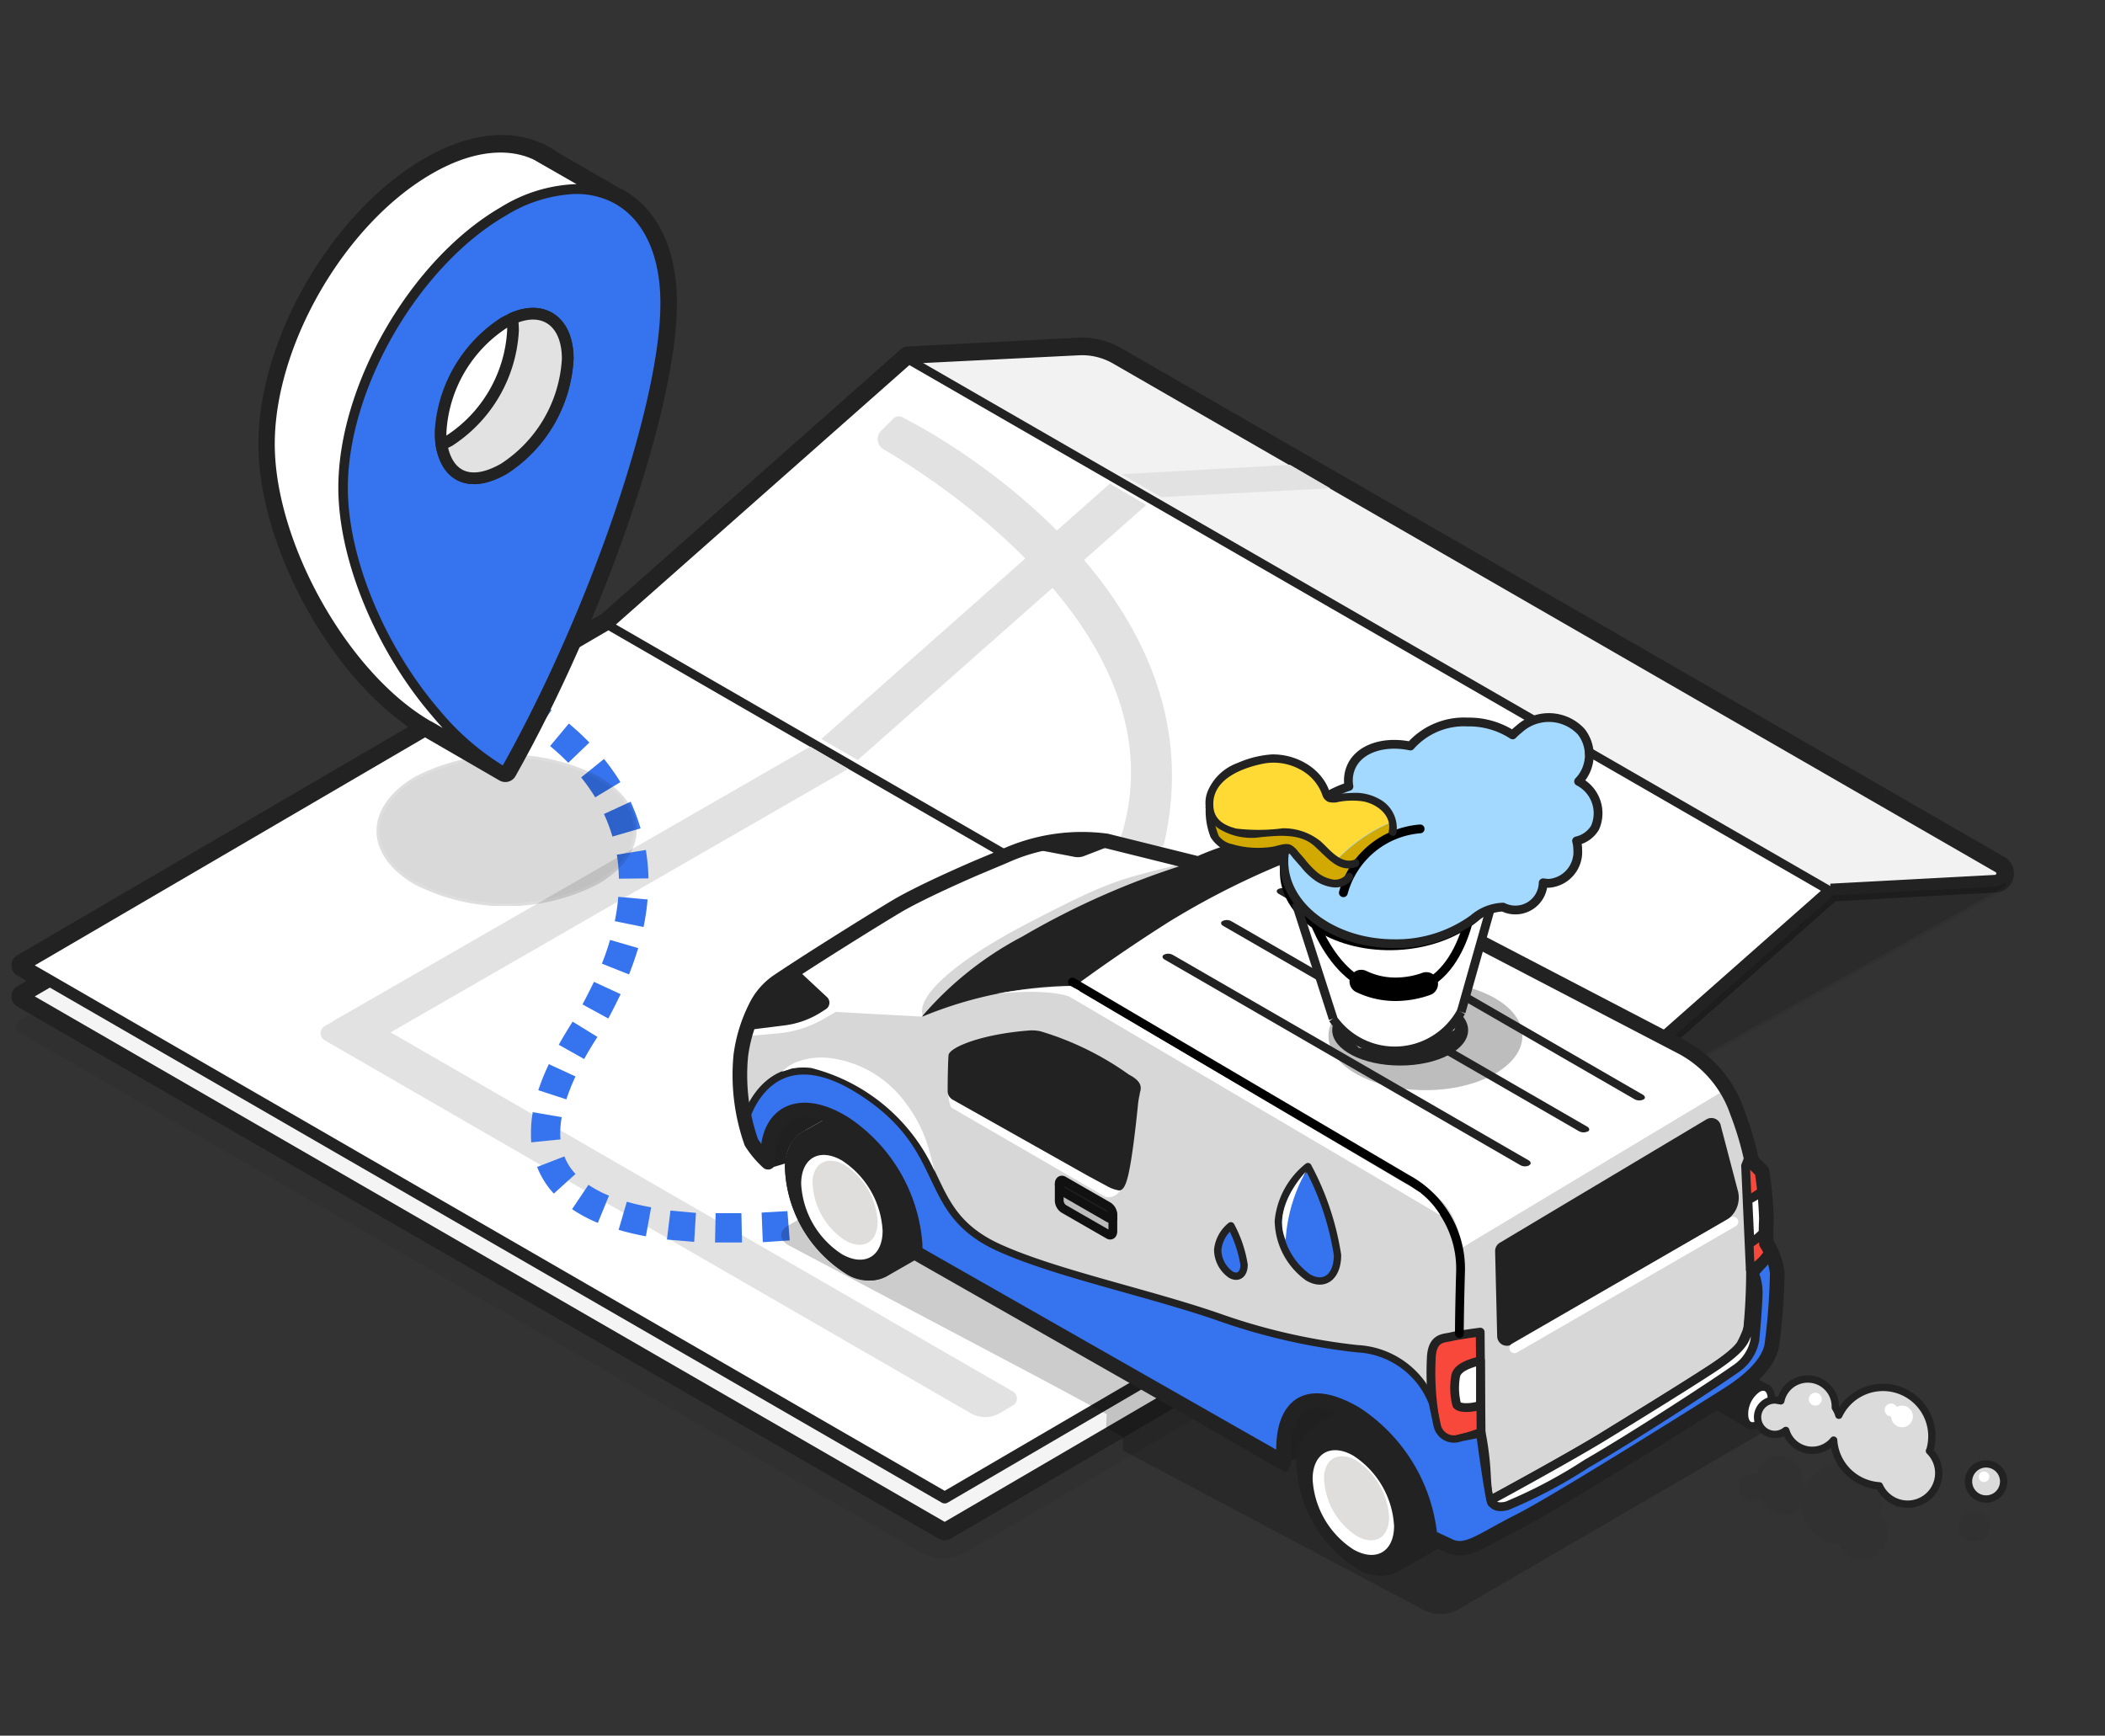 <svg xmlns="http://www.w3.org/2000/svg" xmlns:xlink="http://www.w3.org/1999/xlink" width="110" height="90.711" viewBox="0 0 110 90.711"><rect x="0" y="0" width="110" height="90.711" fill="#333333" stroke="none"/><defs><style>.a,.ae,.ai,.aj,.ak,.am,.an,.aq,.ar,.as,.at,.au,.av,.ax,.ay,.az,.ba,.bd,.be,.bf,.bg,.bh,.bi,.bm,.bo,.bq,.br,.bs,.bt,.bu,.bv,.bw,.e,.j,.l,.m,.n,.o,.p,.q{fill:none;}.b,.x{isolation:isolate;}.c{clip-path:url(#a);}.d{fill:#fff;}.ae,.ai,.aj,.ak,.am,.as,.at,.au,.av,.ax,.ay,.az,.ba,.bd,.bf,.bg,.bm,.bq,.br,.bs,.bt,.bu,.bv,.bw,.e,.j,.l,.m,.n,.o,.p,.q{stroke:#222;}.ae,.ai,.ak,.am,.at,.au,.ax,.ay,.az,.ba,.bd,.bm,.br,.bs,.bt,.bu,.bv,.bw,.e,.j,.n,.o,.p{stroke-linejoin:round;}.e{stroke-width:1.225px;}.f{opacity:0.15;}.g{clip-path:url(#c);}.h{fill:#222;}.i{fill:#f4f4f4;}.j{stroke-width:0.612px;}.k{clip-path:url(#d);}.aj,.an,.aq,.ar,.as,.av,.be,.bf,.bg,.bh,.bi,.bo,.bq,.l,.m,.q{stroke-miterlimit:10;}.l{stroke-width:0.153px;}.m{stroke-width:0.153px;}.n{stroke-width:0.612px;}.o{stroke-width:0.306px;}.p{stroke-width:4px;}.q{stroke-width:0.153px;}.r{fill:#f2f2f2;}.s{fill:#e2e2e2;}.t{fill:#3673ee;}.u{opacity:0.1;}.v{clip-path:url(#f);}.w{clip-path:url(#g);}.x{opacity:0.2;mix-blend-mode:multiply;}.y{clip-path:url(#h);}.z{clip-path:url(#i);}.aa{fill:url(#j);}.ab{fill:#212020;}.ac{clip-path:url(#l);}.ad{fill:url(#m);}.ae{stroke-width:0.459px;}.af{opacity:0.18;}.ag{clip-path:url(#o);}.ah{fill:#f8483b;}.ai{stroke-width:0.459px;}.aj{stroke-width:0.459px;}.ak{stroke-width:0.459px;}.al{clip-path:url(#p);}.am{stroke-width:0.459px;}.an,.be,.bh,.bi,.bo{stroke:#000;}.an,.as,.bh,.bi,.bo{stroke-linecap:round;}.an{stroke-width:0.459px;}.ao{fill:#141c1e;}.ap{fill:#bcbcbc;}.aq,.ar{stroke:#111;}.aq{stroke-width:0.459px;}.ar{stroke-width:0.459px;}.as,.bg{stroke-width:0.459px;}.at{stroke-width:0.383px;}.au{stroke-width:0.459px;}.av{stroke-width:0.383px;}.aw{fill:#dbdbdb;}.ax{stroke-width:0.383px;}.ay{stroke-width:0.383px;}.az{stroke-width:0.383px;}.ba{stroke-width:0.383px;}.bb{opacity:0.3;}.bc{clip-path:url(#q);}.bd{stroke-width:0.765px;}.be{stroke-width:0.689px;}.bf{stroke-width:0.459px;}.bh{stroke-width:0.459px;}.bi{stroke-width:1.225px;}.bj{fill:#a3d8ff;}.bk{fill:#d1a900;}.bl{fill:#ffd100;}.bm{stroke-width:0.459px;}.bn{fill:#ffda34;}.bo{stroke-width:0.459px;}.bp{clip-path:url(#s);}.bq{stroke-width:0.153px;}.br{stroke-width:1.225px;}.bs{stroke-width:0.612px;}.bt{stroke-width:0.612px;}.bu{stroke-width:0.383px;}.bv{stroke-width:0.612px;}.bw{stroke-width:0.612px;}</style><clipPath id="a"><rect class="a" width="110" height="90.711"/></clipPath><clipPath id="c"><rect class="a" width="79.431" height="45.466"/></clipPath><clipPath id="d"><rect class="a" width="20.726" height="11.306"/></clipPath><clipPath id="f"><rect class="a" width="7.792" height="5.446"/></clipPath><clipPath id="g"><rect class="a" width="1.623" height="1.616"/></clipPath><clipPath id="h"><rect class="a" width="52.076" height="29.868"/></clipPath><clipPath id="i"><path class="a" d="M277.315,397.509a3.774,3.774,0,0,0,1.7,2.954c.934.536,1.7.107,1.7-.98a3.8,3.8,0,0,0-1.7-2.954,1.546,1.546,0,0,0-.765-.23c-.566,0-.949.444-.949,1.225" transform="translate(-277.3 -396.3)"/></clipPath><linearGradient id="j" x1="-12.439" y1="6.367" x2="-12.395" y2="6.367" gradientUnits="objectBoundingBox"><stop offset="0" stop-color="#c2c1c1"/><stop offset="1" stop-color="#dfdedd"/></linearGradient><clipPath id="l"><path class="a" d="M451.915,498.409a3.775,3.775,0,0,0,1.7,2.954c.934.536,1.7.107,1.7-.98a3.8,3.8,0,0,0-1.7-2.954,1.546,1.546,0,0,0-.765-.23c-.566,0-.949.444-.949,1.225" transform="translate(-451.9 -497.2)"/></clipPath><linearGradient id="m" x1="-20.269" y1="3.097" x2="-20.224" y2="3.097" xlink:href="#j"/><clipPath id="o"><rect class="a" width="14.818" height="8.11"/></clipPath><clipPath id="p"><rect class="a" width="54.097" height="29.323"/></clipPath><clipPath id="q"><rect class="a" width="10.134" height="5.653"/></clipPath><clipPath id="s"><rect class="a" width="13.593" height="7.917"/></clipPath></defs><g transform="translate(55 45.355)"><g class="b" transform="translate(-55 -45.355)"><g class="c"><g class="c"><path class="d" d="M102.363,147.521l-11.282,9.965-4.439,3.919h0l-1.393.811,1.393.8h0L56.058,180.907,7.9,153.093l1.393-.811L7.9,151.471l30.554-17.849h.015l15.69-13.884,8.894-.459a3.551,3.551,0,0,1,1.944.475l46.122,26.574a.383.383,0,0,1-.168.719Z" transform="translate(-6.691 -101.017)"/><path class="e" d="M102.363,147.521l-11.282,9.965-4.439,3.919h0l-1.393.811,1.393.8h0L56.058,180.907,7.9,153.093l1.393-.811L7.9,151.471l30.554-17.849h.015l15.69-13.884,8.894-.459a3.551,3.551,0,0,1,1.944.475l46.122,26.574a.383.383,0,0,1-.168.719Z" transform="translate(-6.691 -101.017)"/><g class="f" transform="translate(0.842 35.988)"><g class="g"><path class="h" d="M84.9,262.922,55.11,280.311a2.419,2.419,0,0,1-2.419,0l-47.04-27.14a.367.367,0,0,1,0-.643L36.067,235.2H36.1Z" transform="translate(-5.468 -235.185)"/></g></g><path class="i" d="M86.642,251.314,56.058,269.178,7.9,241.364l30.554-17.849h0l.031-.015,48.158,27.814Z" transform="translate(-6.691 -189.288)"/><path class="j" d="M86.642,251.314,56.058,269.178,7.9,241.364l30.554-17.849h0l.031-.015,48.158,27.814Z" transform="translate(-6.691 -189.288)"/><g class="f" transform="translate(84.253 45.938)"><g class="k"><path d="M571.72,301.041,552.479,311.8l-1.179-.689,11.282-9.965h0l9.031-.475a.2.2,0,0,1,.107.383" transform="translate(-551.162 -300.582)"/><path class="l" d="M571.72,301.067l-19.242,10.761-1.179-.689,11.282-9.965h0l9.031-.475a.2.2,0,0,1,.107.367Z" transform="translate(-551.162 -300.608)"/></g></g><path class="d" d="M527.918,369.589l-5.618,3.245h0l4.439-3.934,1.179.689Z" transform="translate(-442.349 -312.43)"/><path class="m" d="M527.918,369.589l-5.618,3.245h0l4.439-3.934,1.179.689Z" transform="translate(-442.349 -312.43)"/><path class="d" d="M86.642,240.714,56.058,258.578,7.9,230.764l30.554-17.849h0l.031-.015,48.158,27.814Z" transform="translate(-6.691 -180.31)"/><path class="n" d="M86.642,240.714,56.058,258.578,7.9,230.764l30.554-17.849h0l.031-.015,48.158,27.814Z" transform="translate(-6.691 -180.31)"/><path class="d" d="M207.6,136.084,223.306,122.2l48.173,27.783.015.015-11.282,9.965-4.439,3.919" transform="translate(-175.822 -103.494)"/><path class="j" d="M207.6,136.084,223.306,122.2l48.173,27.783.015.015-11.282,9.965-4.439,3.919" transform="translate(-175.822 -103.494)"/><path class="i" d="M255.773,240.7l-48.158-27.8H207.6" transform="translate(-175.822 -180.31)"/><path class="o" d="M255.773,240.7l-48.158-27.8H207.6" transform="translate(-175.822 -180.31)"/><line class="j" x1="0.015" y2="0.015" transform="translate(31.763 32.59)"/><line class="p" transform="translate(31.778 32.59)"/><line class="q" x1="5.296" y2="3.062" transform="translate(80.273 57.158)"/><path class="r" d="M310.1,119.722l8.909-.444a3.536,3.536,0,0,1,1.944.475l46.106,26.574a.383.383,0,0,1-.168.719l-8.6.459" transform="translate(-262.631 -101.016)"/><path class="n" d="M310.1,119.722l8.909-.444a3.536,3.536,0,0,1,1.944.475l46.106,26.574a.383.383,0,0,1-.168.719l-8.6.459" transform="translate(-262.631 -101.016)"/><line class="i" x1="48.188" y1="27.783" transform="translate(47.469 18.706)"/><line class="o" x1="48.188" y1="27.783" transform="translate(47.469 18.706)"/><path class="s" d="M145.619,365.925l-.689.4a1.5,1.5,0,0,1-1.5,0l-33.753-19.487a.429.429,0,0,1,0-.75l1.225-.7a.429.429,0,0,1,.429,0l34.289,19.793a.429.429,0,0,1,0,.75" transform="translate(-92.701 -292.464)"/><path class="s" d="M282.3,179.55l15.078-13.333-1.9-1.117L280.4,178.448Z" transform="translate(-237.478 -139.827)"/><path class="s" d="M393.8,159.925l-8.832.459L382.9,159.19l8.8-.49Z" transform="translate(-324.287 -134.407)"/><path class="s" d="M314.551,164.612c3.337-13.838-13.3-22.2-13.3-22.2l-.337-.184a.413.413,0,0,0-.49.077l-.628.628a.612.612,0,0,0,.122.964c3.245,1.913,16.624,10.608,11.955,21.492" transform="translate(-253.75 -120.42)"/><path class="s" d="M115.605,270.422l-2.005-1.163L138.551,254.9l1.99,1.163Z" transform="translate(-96.211 -215.881)"/></g><g class="c"><path class="t" d="M175.14,259.643h-.827l.031-1.531h1.347l.031,1.531h-.582m1.669-.031-.061-1.531,1.347-.077.122,1.531-1.393.092m-3.6-.015-1.424-.122.184-1.515,1.332.122Zm6.092-.153-.153-1.531,1.347-.153.2,1.515-1.393.168m-8.618-.138a14.479,14.479,0,0,1-1.424-.337l.429-1.47a12.06,12.06,0,0,0,1.271.291Zm-2.51-.7a7.534,7.534,0,0,1-1.347-.719l.857-1.271a6,6,0,0,0,1.072.566Zm-2.3-1.531a4.439,4.439,0,0,1-.873-1.393l1.424-.551a2.908,2.908,0,0,0,.582.918Zm-1.179-2.679c-.015-.168-.015-.321-.015-.49a6.337,6.337,0,0,1,.092-1.087l1.515.26a4.807,4.807,0,0,0-.077.811,2.71,2.71,0,0,0,.015.352Zm1.822-2.25-1.454-.475a11.841,11.841,0,0,1,.551-1.362l1.393.643a10.321,10.321,0,0,0-.475,1.194m.934-2.1-1.332-.75c.168-.306.352-.612.551-.934l.168-.276,1.3.8-.184.291c-.184.291-.352.582-.505.857m1.255-2.112-1.347-.735c.214-.4.413-.8.6-1.179l1.393.643c-.2.413-.413.842-.643,1.271m1.087-2.3-1.424-.566c.168-.413.306-.827.429-1.24l1.47.429c-.138.444-.291.9-.475,1.362m.75-2.465-1.5-.306a10.826,10.826,0,0,0,.184-1.271l1.531.138a12.355,12.355,0,0,1-.214,1.454m-1.286-2.541a8.678,8.678,0,0,0-.107-1.255l1.515-.245a10.225,10.225,0,0,1,.138,1.485Zm-.337-2.2a8.329,8.329,0,0,0-.444-1.179l1.393-.643a9.9,9.9,0,0,1,.52,1.393Zm-.9-2.051a9.692,9.692,0,0,0-.735-1.041l1.194-.964a11.219,11.219,0,0,1,.857,1.209Zm-1.408-1.806a12.311,12.311,0,0,0-.949-.873l.98-1.179a13.791,13.791,0,0,1,1.072.995Zm-1.76-1.5c-.352-.245-.719-.49-1.1-.719l.781-1.316c.413.245.827.505,1.209.781Zm-2.005-1.209a11.419,11.419,0,0,0-1.179-.52l.505-1.439a12.7,12.7,0,0,1,1.362.6Z" transform="translate(-136.948 -194.708)"/><g class="u" transform="translate(90.85 76.063)"><g class="v"><path class="h" d="M595.07,503.849a.735.735,0,1,1-.719-.75.735.735,0,0,1,.719.75" transform="translate(-593.586 -502.15)"/><path class="h" d="M602.16,498.207A1.179,1.179,0,1,1,601.011,497a1.179,1.179,0,0,1,1.148,1.209" transform="translate(-598.838 -496.982)"/><path class="h" d="M603.46,503.007a1.179,1.179,0,1,1-1.148-1.209,1.179,1.179,0,0,1,1.148,1.209" transform="translate(-599.939 -501.048)"/><path class="h" d="M619.1,501.856a2.1,2.1,0,1,1-.576-1.506,2.1,2.1,0,0,1,.576,1.506" transform="translate(-611.629 -499.269)"/><path class="h" d="M629.768,516.376a1.332,1.332,0,1,1-.363-.961,1.332,1.332,0,0,1,.363.961" transform="translate(-621.961 -512.227)"/></g></g><g class="u" transform="translate(102.346 78.956)"><g class="w"><path class="h" d="M670.223,516.623a.811.811,0,1,1-.781-.827.811.811,0,0,1,.781.827" transform="translate(-668.601 -515.797)"/></g></g><g class="x" transform="translate(40.825 54.495)"><g class="y"><path d="M267.067,365.508c-.49.276-.49.735,0,1.026l13.363,7.072,3.276,1.76-.031.7.873.505v.689l15.721,8.343a1.944,1.944,0,0,0,1.76,0l16.379-9.521a.531.531,0,0,0,0-1.01l-33.37-18.92a1.975,1.975,0,0,0-1.76,0Z" transform="translate(-266.7 -355.956)"/></g></g><path class="h" d="M585.034,469.9l.8.459-1.072,2.266L582.6,471.37" transform="translate(-493.418 -397.97)"/><path class="h" d="M268.827,381.126l1.791-1.026.475.26a8.666,8.666,0,0,1,3.888,6.429l.781.383a1.5,1.5,0,0,1-.291.214l-2.143,1.225a2.149,2.149,0,0,1-2.235-.184A6.871,6.871,0,0,1,268,383.07a2.194,2.194,0,0,1,.827-1.944" transform="translate(-226.976 -321.916)"/><path class="h" d="M268,387.341a6.779,6.779,0,0,0,3.092,5.342c1.714.98,3.092.184,3.092-1.776a6.8,6.8,0,0,0-3.092-5.342c-1.714-.98-3.092-.2-3.092,1.776" transform="translate(-226.976 -326.187)"/><path class="h" d="M269.1,389.479a6.309,6.309,0,0,0,2.847,4.929c1.577.918,2.847.168,2.847-1.638a6.336,6.336,0,0,0-2.847-4.944c-1.577-.918-2.847-.168-2.847,1.638" transform="translate(-227.907 -328.126)"/><path class="d" d="M273.5,395.834a4.68,4.68,0,0,0,2.128,3.674c1.179.674,2.128.122,2.128-1.225a4.68,4.68,0,0,0-2.128-3.674c-1.179-.674-2.128-.122-2.128,1.225" transform="translate(-231.634 -333.961)"/></g><g class="z" transform="translate(42.448 60.664)"><rect class="aa" width="3.414" height="4.718" transform="translate(0.015 0)"/></g><g class="c"><path class="ab" d="M266.955,377.792l-1.791,1.026a2.013,2.013,0,0,0-.8,1.592l-.674.2v-.153c-.168-2.342.765-3.873,3.276-2.648" transform="translate(-223.313 -319.608)"/><path class="h" d="M443.427,481.926l1.791-1.026.475.26a8.666,8.666,0,0,1,3.888,6.429l.781.383a1.5,1.5,0,0,1-.291.214l-2.143,1.225a2.15,2.15,0,0,1-2.235-.184,6.843,6.843,0,0,1-3.092-5.342,2.194,2.194,0,0,1,.827-1.944" transform="translate(-374.849 -407.286)"/><path class="h" d="M442.6,488.156a6.779,6.779,0,0,0,3.092,5.342c1.714.98,3.092.184,3.092-1.776a6.8,6.8,0,0,0-3.092-5.342c-1.714-.98-3.092-.184-3.092,1.776" transform="translate(-374.849 -411.572)"/><path class="h" d="M443.7,490.363a6.308,6.308,0,0,0,2.847,4.929c1.577.918,2.847.168,2.847-1.638a6.309,6.309,0,0,0-2.847-4.929c-1.577-.918-2.847-.168-2.847,1.638" transform="translate(-375.78 -413.581)"/><path class="d" d="M448.1,496.634a4.68,4.68,0,0,0,2.128,3.674c1.179.674,2.128.122,2.128-1.225a4.68,4.68,0,0,0-2.128-3.674c-1.179-.674-2.128-.122-2.128,1.225" transform="translate(-379.507 -419.331)"/></g><g class="ac" transform="translate(69.175 76.109)"><rect class="ad" width="3.414" height="4.718" transform="translate(0.015 -0.015)"/></g><g class="c"><path class="ab" d="M441.54,478.592l-1.776,1.026a2.013,2.013,0,0,0-.8,1.592l-.674.2v-.153c-.168-2.342.765-3.873,3.276-2.648" transform="translate(-371.186 -404.978)"/><path class="d" d="M265.023,287.919s-2.771,1.179-4.21,2.021c-1.133.674-4.623,2.847-6.23,3.934a3.444,3.444,0,0,0-1.179,1.378,7.868,7.868,0,0,0-.765,2.51,10.6,10.6,0,0,0,.551,4.531,5.035,5.035,0,0,0,.873,1.041,2.259,2.259,0,0,1-.015-.321c0-2.327,1.745-3.138,4.056-1.669a8.31,8.31,0,0,1,3.643,6.291,3.327,3.327,0,0,1-.015.4l.475.276,18.813,10.715v-.153c-.184-2.48.888-4.056,3.75-2.388a8.666,8.666,0,0,1,3.888,6.429l1.072.505c.888.352,1.653-.352,3.6-1.332s9.338-5.633,10.868-6.6,2.158-1.822,2.311-2.541a32.941,32.941,0,0,0,.291-3.827,3.628,3.628,0,0,0-.566-1.546,10.58,10.58,0,0,1,0-1.255,20.211,20.211,0,0,0-.23-2.51l-.536-.536a16.908,16.908,0,0,0-.765-2.572l-.077-.214a6.077,6.077,0,0,0-2.908-3.215l-18.981-9.889a5.48,5.48,0,0,0-3.873-.459,14.405,14.405,0,0,0-2.311.811l-4.807-1.194a9.768,9.768,0,0,0-5.342.8Z" transform="translate(-213.927 -242.593)"/><path class="ae" d="M265.023,287.919s-2.771,1.179-4.21,2.021c-1.133.674-4.623,2.847-6.23,3.934a3.444,3.444,0,0,0-1.179,1.378,7.868,7.868,0,0,0-.765,2.51,10.6,10.6,0,0,0,.551,4.531,5.035,5.035,0,0,0,.873,1.041,2.259,2.259,0,0,1-.015-.321c0-2.327,1.745-3.138,4.056-1.669a8.31,8.31,0,0,1,3.643,6.291,3.327,3.327,0,0,1-.015.4l.475.276,18.813,10.715v-.153c-.184-2.48.888-4.056,3.75-2.388a8.666,8.666,0,0,1,3.888,6.429l1.072.505c.888.352,1.653-.352,3.6-1.332s9.338-5.633,10.868-6.6,2.158-1.822,2.311-2.541a32.941,32.941,0,0,0,.291-3.827,3.628,3.628,0,0,0-.566-1.546,10.58,10.58,0,0,1,0-1.255,20.211,20.211,0,0,0-.23-2.51l-.536-.536a16.908,16.908,0,0,0-.765-2.572l-.077-.214a6.077,6.077,0,0,0-2.908-3.215l-18.981-9.889a5.48,5.48,0,0,0-3.873-.459,14.405,14.405,0,0,0-2.311.811l-4.807-1.194a9.768,9.768,0,0,0-5.342.8Z" transform="translate(-213.927 -242.593)"/><g class="af" transform="translate(48.158 45.019)"><g class="ag"><path class="h" d="M314.8,302.128a11.867,11.867,0,0,1,1.714-.674l3.092-1.929c1.531-.98,9.965-5.036,9.965-5.036L329.5,294l-.291.122-.429-.107-1.393.367c-2.434.612-3.077.781-7.026,2.832-3.643,1.883-5.97,3.812-5.541,4.9" transform="translate(-314.743 -294.015)"/></g></g><path class="h" d="M314.815,297.042a20.993,20.993,0,0,1,7.975-1.607c1.041-.765,2.786-2.005,4.914-3.352a41.682,41.682,0,0,1,7.332-3.567,17.511,17.511,0,0,0-1.745-.505,7.646,7.646,0,0,0-4.072,1.041l-.306-.077a41.329,41.329,0,0,0-8.863,3.873,17.732,17.732,0,0,0-5.25,4.179" transform="translate(-266.612 -243.91)"/><path class="ah" d="M596.926,399.624a4.58,4.58,0,0,1,.245.4,2.376,2.376,0,0,1-1.026,1.026h0l-.245-5.419.168-.429.612.551a20.126,20.126,0,0,1,.26,2.572,9.7,9.7,0,0,0,0,1.3" transform="translate(-504.682 -334.705)"/><path class="ai" d="M596.926,399.624a4.58,4.58,0,0,1,.245.4,2.376,2.376,0,0,1-1.026,1.026h0l-.245-5.419.168-.429.612.551a20.126,20.126,0,0,1,.26,2.572,9.7,9.7,0,0,0-.015,1.3Z" transform="translate(-504.682 -334.705)"/><path class="d" d="M596.807,409.086l-.107-2.266a4.776,4.776,0,0,0,.827-.52,9.83,9.83,0,0,1,.107,1.515c-.015.2-.015.413-.015.6a4.577,4.577,0,0,1-.811.674" transform="translate(-505.36 -344.105)"/><path class="aj" d="M596.807,409.086l-.107-2.266a4.776,4.776,0,0,0,.827-.52,9.83,9.83,0,0,1,.107,1.515c-.015.2-.015.413-.015.6a4.577,4.577,0,0,1-.811.674Z" transform="translate(-505.36 -344.105)"/><path class="ak" d="M481.962,438.09c.735-.276.214-1.47.214-1.47a2.326,2.326,0,0,0,.735.214,10.577,10.577,0,0,0,1.515-.444,15.2,15.2,0,0,1,.276,2.189c.061,1.3.184,1.393.184,1.393s4.21-2.281,5.863-3.306,4.087-2.51,5.664-3.536,1.776-1.47,1.913-1.913.306-3.322.306-3.322a2.269,2.269,0,0,0,.9-.995,2.95,2.95,0,0,1,.352,1.163,29.887,29.887,0,0,1-.291,3.827,4.528,4.528,0,0,1-2.311,2.541c-1.531.949-8.924,5.618-10.868,6.6s-2.694,1.684-3.6,1.332l-1.072-.505a8.02,8.02,0,0,0-1.148-3.536A4.974,4.974,0,0,0,481.962,438.09Z" transform="translate(-407.032 -361.552)"/><g class="af" transform="translate(38.743 51.54)"><g class="al"><path class="h" d="M307.039,350.768l-.689.49-.444.26-.23-5.327.23-.505-1.271-3.613-13.9,8.343a3.643,3.643,0,0,0-1.837-3.169L270.454,336.7a19.085,19.085,0,0,0-7.822,1.592l-4.546-.245-.612.352a5.771,5.771,0,0,1-2.388.765l-1.868.168a34.769,34.769,0,0,0,0,3.766,5.675,5.675,0,0,0,1.194,2.863c-.015-4.638,4.118-2.373,4.118-2.373,4.194,3.077,3.689,6.98,3.689,6.98l19.288,10.991c-.4-5.051,3.26-2.8,3.26-2.8a8.639,8.639,0,0,1,4.363,6.689l1.868.566s11.542-6.842,12.92-7.317a7.326,7.326,0,0,0,2.709-2.419l.4-1.087.23-3.536Zm-25.548,8.649-7.929-4.638v-.138a.321.321,0,0,1,.475-.276l7.822,4.409Z" transform="translate(-253.156 -336.7)"/></g></g><path class="ah" d="M488.937,460.249a14.716,14.716,0,0,1-.367-4.056c.031-1.148.674-1.056,1.026-1.148s1.531-.245,1.531-.245l.046,5.235a10.577,10.577,0,0,1-1.515.444,2.327,2.327,0,0,1-.735-.214" transform="translate(-413.777 -385.181)"/><path class="ak" d="M488.937,460.249a14.716,14.716,0,0,1-.367-4.056c.031-1.148.674-1.056,1.026-1.148s1.531-.245,1.531-.245l.046,5.235a10.577,10.577,0,0,1-1.515.444A2.326,2.326,0,0,1,488.937,460.249Z" transform="translate(-413.777 -385.181)"/><path class="d" d="M497.966,464.5v2.342c-.612.184-1.133.138-1.24-.031a3.544,3.544,0,0,1-.061-1.47c.077-.536.888-.719,1.271-.827" transform="translate(-420.602 -393.396)"/><path class="am" d="M497.966,464.5v2.342c-.612.184-1.133.138-1.24-.031a3.544,3.544,0,0,1-.061-1.47C496.741,464.806,497.583,464.622,497.966,464.5Z" transform="translate(-420.602 -393.396)"/><path class="an" d="M386.321,353.669c0-.75.031-2.22.061-3.23A5.327,5.327,0,0,0,383.6,345.6l-17.5-10.3" transform="translate(-310.059 -283.974)"/><path class="h" d="M522.183,382.092l.888,3.383a1.393,1.393,0,0,1-.643,1.607l-11.159,6.46a.505.505,0,0,1-.765-.429l-.107-4.424a.505.505,0,0,1,.245-.459l10.792-6.444a.505.505,0,0,1,.75.291" transform="translate(-432.267 -323.281)"/><path class="ao" d="M314.9,347.1h0" transform="translate(-266.697 -293.968)"/><path class="ap" d="M364.172,404.683l-2.342-1.347c-.122-.077-.23,0-.23.168v.811a.536.536,0,0,0,.23.429l2.342,1.347c.122.077.23,0,.23-.168v-.811a.536.536,0,0,0-.23-.429" transform="translate(-306.248 -341.57)"/><path class="aq" d="M364.172,404.683l-2.342-1.347c-.122-.077-.23,0-.23.168v.811a.536.536,0,0,0,.23.429l2.342,1.347c.122.077.23,0,.23-.168v-.811A.536.536,0,0,0,364.172,404.683Z" transform="translate(-306.248 -341.57)"/><path class="h" d="M364.172,404.283l-2.342-1.347c-.122-.077-.23,0-.23.168a.536.536,0,0,0,.23.429l2.342,1.347c.122.077.23,0,.23-.168a.536.536,0,0,0-.23-.429" transform="translate(-306.248 -341.231)"/><path class="ar" d="M364.172,404.283l-2.342-1.347c-.122-.077-.23,0-.23.168a.536.536,0,0,0,.23.429l2.342,1.347c.122.077.23,0,.23-.168A.536.536,0,0,0,364.172,404.283Z" transform="translate(-306.248 -341.231)"/><path class="h" d="M254.9,334h0l1.959-.245a4.638,4.638,0,0,0,1.929-.689l.26-.168a.4.4,0,0,0,.061-.612l-1.592-1.485-.964.643a3.444,3.444,0,0,0-1.179,1.378,7.1,7.1,0,0,0-.475,1.163" transform="translate(-215.881 -280.163)"/><path class="h" d="M355.015,286.457l-1.745.674a.964.964,0,0,1-.4.031l-2.572-.49a8.1,8.1,0,0,1,4.73-.214" transform="translate(-296.678 -242.371)"/><line class="d" x1="8.281" y1="4.699" transform="translate(59.255 69.711)"/><line class="as" x1="8.281" y1="4.699" transform="translate(59.255 69.711)"/><path class="d" d="M527.07,415.869l-11.45,6.613a.264.264,0,0,1-.26-.459l11.45-6.613a.264.264,0,0,1,.26.459" transform="translate(-436.357 -351.792)"/><path class="t" d="M254.4,368.229s1.209-4.638,6.031-1.561,2.985,6.261,7.24,8.19c3,1.362,7.991,2.388,11.695,3.7a32.022,32.022,0,0,0,7.026,1.577,4.452,4.452,0,0,1,3.919,2.832l.245,1.163a.9.9,0,0,0,1.133.689l.168-.046.934-.184s.49,3.674.6,3.628,12.032-6.643,13-8.312a6.027,6.027,0,0,0,.689-3.368.52.52,0,0,1,.138-.4l.811-.888.092.367a8.037,8.037,0,0,1,.2,3.092,4.683,4.683,0,0,1-2.067,3.643l-13.088,7.807a2.556,2.556,0,0,1-1.133.352,3.444,3.444,0,0,1-1.485-.23l-.077-.168a3.154,3.154,0,0,1-.214-.674,8.572,8.572,0,0,0-.964-2.572c-.964-1.684-2.817-4.194-5.159-3.949,0,0-1.944.122-1.515,3.46L263.34,375.21a8.48,8.48,0,0,0-4-6.919c-2.556-1.623-3.429.291-3.766,2.128a3.072,3.072,0,0,1-1.179-2.2" transform="translate(-215.458 -309.647)"/><path class="at" d="M254.4,368.229s1.209-4.638,6.031-1.561,2.985,6.261,7.24,8.19c3,1.362,7.991,2.388,11.695,3.7a32.021,32.021,0,0,0,7.026,1.577,4.452,4.452,0,0,1,3.919,2.832l.245,1.163a.9.9,0,0,0,1.133.689l.168-.046.934-.184s.49,3.674.6,3.628,12.032-6.643,13-8.312a6.026,6.026,0,0,0,.689-3.368.52.52,0,0,1,.138-.4l.811-.888.092.367a8.037,8.037,0,0,1,.2,3.092,4.683,4.683,0,0,1-2.067,3.643l-13.088,7.807a2.556,2.556,0,0,1-1.133.352,3.444,3.444,0,0,1-1.485-.23l-.077-.168a3.154,3.154,0,0,1-.214-.674,8.572,8.572,0,0,0-.964-2.572c-.964-1.684-2.817-4.194-5.159-3.949,0,0-1.944.122-1.515,3.46L263.34,375.21a8.48,8.48,0,0,0-4-6.919c-2.556-1.623-3.429.291-3.766,2.128A2.919,2.919,0,0,1,254.4,368.229Z" transform="translate(-215.458 -309.647)"/><path class="d" d="M509.842,445.753c-.551.138-.765-.031-.842-.306.2-.092,4.164-2.266,5.817-3.276s4.087-2.51,5.664-3.536,1.776-1.47,1.913-1.913a31.557,31.557,0,0,0,.168-3.322l.138.046a2.74,2.74,0,0,1,.26,1.148c0,.658-.168,2.48-.168,2.48a2.327,2.327,0,0,1-.995,1.515c-.9.643-5.189,3.46-7.792,4.96a28.218,28.218,0,0,1-4.164,2.22" transform="translate(-431.085 -367.057)"/><path class="au" d="M509.842,445.753c-.551.138-.765-.031-.842-.306.2-.092,4.164-2.266,5.817-3.276s4.087-2.51,5.664-3.536,1.776-1.47,1.913-1.913a31.557,31.557,0,0,0,.168-3.322l.138.046a2.74,2.74,0,0,1,.26,1.148c0,.658-.168,2.48-.168,2.48a2.327,2.327,0,0,1-.995,1.515c-.9.643-5.189,3.46-7.792,4.96A25.739,25.739,0,0,1,509.842,445.753Z" transform="translate(-431.085 -367.057)"/><path class="d" d="M596.908,474.194a1.619,1.619,0,0,1-.7,1.332c-.4.214-.7-.015-.7-.536a1.619,1.619,0,0,1,.7-1.332c.4-.214.7.015.7.536" transform="translate(-504.344 -401.085)"/><path class="av" d="M596.908,474.194a1.619,1.619,0,0,1-.7,1.332c-.4.214-.7-.015-.7-.536a1.619,1.619,0,0,1,.7-1.332C596.6,473.444,596.908,473.673,596.908,474.194Z" transform="translate(-504.344 -401.085)"/><path class="aw" d="M608.9,474.589a2.556,2.556,0,0,0-4.745-1.868,1.424,1.424,0,0,0-.184-.4v-.061a1.439,1.439,0,0,0-2.847-.291l-.276-.046a.9.9,0,1,0,.536,1.592,1.439,1.439,0,0,0,2.5.505,2.556,2.556,0,0,0,2.388,2.388,1.623,1.623,0,1,0,2.618-1.822" transform="translate(-508.064 -398.756)"/><path class="ax" d="M608.9,474.589a2.556,2.556,0,0,0-4.745-1.868,1.424,1.424,0,0,0-.184-.4v-.061a1.439,1.439,0,0,0-2.847-.291l-.276-.046a.9.9,0,1,0,.536,1.592,1.439,1.439,0,0,0,2.5.505,2.556,2.556,0,0,0,2.388,2.388,1.623,1.623,0,1,0,2.618-1.822Z" transform="translate(-508.064 -398.756)"/><path class="aw" d="M673.838,500.731a.918.918,0,1,1-.888-.934.919.919,0,0,1,.888.934" transform="translate(-569.134 -423.29)"/><path class="ay" d="M673.838,500.731a.918.918,0,1,1-.888-.934A.919.919,0,0,1,673.838,500.731Z" transform="translate(-569.134 -423.29)"/><path class="t" d="M439.492,402.923c0,1.133-.689,1.669-1.546,1.163a3.721,3.721,0,0,1-1.546-2.954,4.153,4.153,0,0,1,1.546-2.832,14.249,14.249,0,0,1,1.546,4.608" transform="translate(-369.598 -337.33)"/><path class="az" d="M439.492,402.923c0,1.133-.689,1.669-1.546,1.163a3.721,3.721,0,0,1-1.546-2.954,4.153,4.153,0,0,1,1.546-2.832A14.454,14.454,0,0,1,439.492,402.923Z" transform="translate(-369.598 -337.33)"/><path class="t" d="M417.078,420.536c0,.505-.306.735-.689.52a1.61,1.61,0,0,1-.689-1.3,1.856,1.856,0,0,1,.689-1.255,6.411,6.411,0,0,1,.689,2.036" transform="translate(-352.067 -354.438)"/><path class="ba" d="M417.078,420.536c0,.505-.306.735-.689.52a1.61,1.61,0,0,1-.689-1.3,1.856,1.856,0,0,1,.689-1.255A6.411,6.411,0,0,1,417.078,420.536Z" transform="translate(-352.067 -354.438)"/><path class="d" d="M268.561,361.645a9.707,9.707,0,0,1,6.414,5.4l-.26-.995a7.333,7.333,0,0,0-1.316-2.664,5.78,5.78,0,0,0-4-2.281,3.7,3.7,0,0,0-1.592.2,1.959,1.959,0,0,0-.612.352l-.2.168a1.24,1.24,0,0,1,.475-.153,3.337,3.337,0,0,1,1.1-.031" transform="translate(-226.129 -305.819)"/><path class="d" d="M267.114,364.8l-.214.168.49-.153" transform="translate(-226.044 -308.958)"/><path class="d" d="M332.921,376.913a1.637,1.637,0,0,1-.23.291.675.675,0,0,1-.7.23h0l-8.006-4.638-.077-.061V372.7a1.649,1.649,0,0,1-.077-.9Z" transform="translate(-274.232 -314.887)"/><path class="d" d="M383.274,348.167,365.227,337.5a.26.26,0,0,0-.26.444l17.895,10.547,1.424.842a4.292,4.292,0,0,0-1.026-1.163" transform="translate(-309.017 -285.819)"/><path class="d" d="M344.173,337.25s-.811-.475-3.873-.2a31.683,31.683,0,0,1,3.873-.383l.444.245Z" transform="translate(-288.208 -285.127)"/><path class="d" d="M438.917,400s-1.822,1.868-1.056,3.567A8.278,8.278,0,0,1,438.917,400" transform="translate(-370.676 -338.77)"/><path class="d" d="M646.733,480.466a.566.566,0,1,1-.566-.566.566.566,0,0,1,.566.566" transform="translate(-546.774 -406.439)"/><path class="d" d="M676.051,502.676a.276.276,0,1,1-.276-.276.275.275,0,0,1,.276.276" transform="translate(-572.098 -425.495)"/><path class="d" d="M618.174,475.837a.337.337,0,1,1-.337-.337.337.337,0,0,1,.337.337" transform="translate(-522.976 -402.713)"/><path class="d" d="M644.073,479.537a.337.337,0,1,1-.337-.337.337.337,0,0,1,.337.337" transform="translate(-544.911 -405.846)"/><g class="bb" transform="translate(69.42 51.311)"><g class="bc"><path class="h" d="M463.634,338.032c0,1.561-2.266,2.832-5.067,2.832s-5.067-1.271-5.067-2.832,2.266-2.832,5.067-2.832,5.067,1.271,5.067,2.832" transform="translate(-453.5 -335.2)"/></g></g><path class="h" d="M461.9,341.452c0,1.026-1.592,1.852-3.551,1.852s-3.551-.827-3.551-1.852,1.592-1.852,3.551-1.852,3.551.827,3.551,1.852" transform="translate(-385.181 -287.616)"/><path class="bd" d="M265.023,287.919s-2.771,1.179-4.21,2.021c-1.133.674-4.623,2.847-6.23,3.934a3.444,3.444,0,0,0-1.179,1.378,7.868,7.868,0,0,0-.765,2.51,10.6,10.6,0,0,0,.551,4.531,5.035,5.035,0,0,0,.873,1.041,2.259,2.259,0,0,1-.015-.321c0-2.327,1.745-3.138,4.056-1.669a8.31,8.31,0,0,1,3.643,6.291,3.327,3.327,0,0,1-.015.4l.475.276,18.813,10.715v-.153c-.184-2.48.888-4.056,3.75-2.388a8.666,8.666,0,0,1,3.888,6.429l1.072.505c.888.352,1.653-.352,3.6-1.332s9.338-5.633,10.868-6.6,2.158-1.822,2.311-2.541a32.941,32.941,0,0,0,.291-3.827,3.628,3.628,0,0,0-.566-1.546,10.58,10.58,0,0,1,0-1.255,20.211,20.211,0,0,0-.23-2.51l-.536-.536a16.908,16.908,0,0,0-.765-2.572l-.077-.214a6.077,6.077,0,0,0-2.908-3.215l-18.981-9.889a5.48,5.48,0,0,0-3.873-.459,14.405,14.405,0,0,0-2.311.811l-4.807-1.194a9.768,9.768,0,0,0-5.342.8Z" transform="translate(-213.927 -242.593)"/><path class="h" d="M333.542,355.111a4.272,4.272,0,0,0-.092.52c-.077.8-.291,2.771-.505,3.689-.122.536-.276.873-.52.827a1.867,1.867,0,0,1-.612-.23l-.995-.536-7.041-3.965a.521.521,0,0,1-.276-.444h0c0-.566.015-1.47.046-1.883s1.745-1.117,4.271-1.3a2.1,2.1,0,0,1,.536.046,15.625,15.625,0,0,1,4.623,2.266c.8.413.612.781.551,1.026" transform="translate(-273.98 -297.937)"/><line class="h" x2="18.583" y2="10.731" transform="translate(61.077 50.025)"/><path class="h" d="M416.014,336.657a.505.505,0,0,1-.459-.015L396.971,325.9c-.138-.077-.153-.2-.031-.26a.505.505,0,0,1,.459.015l18.583,10.731c.138.077.153.2.031.26" transform="translate(-336.108 -275.748)"/><line class="h" x2="18.583" y2="10.731" transform="translate(64.139 48.265)"/><path class="h" d="M436.014,325.141a.505.505,0,0,1-.459-.015L416.971,314.4c-.138-.077-.153-.2-.031-.26a.505.505,0,0,1,.459.015l18.583,10.731c.138.077.153.2.031.26" transform="translate(-353.047 -266.008)"/><line class="h" x2="18.583" y2="10.731" transform="translate(67.047 46.596)"/><path class="h" d="M455.014,314.241a.505.505,0,0,1-.459-.015L435.971,303.5c-.138-.077-.153-.2-.031-.26a.505.505,0,0,1,.459.015l18.583,10.731c.138.077.153.2.031.26" transform="translate(-369.138 -256.777)"/><path class="d" d="M444.1,311.2l1.7,5.863,1.332,1.255,1.454.153,1.5-.122,2.021-.949.367-.949,1.393-4.929-1.072.153-1.684.719-2.189.444-2.373-.321Z" transform="translate(-376.119 -263.563)"/><path class="be" d="M450.335,274.841c.107,2.143-2.3,4.026-5.373,4.179s-5.664-1.439-5.786-3.6,2.3-4.026,5.373-4.179S450.227,272.7,450.335,274.841Z" transform="translate(-371.945 -229.715)"/><path class="bf" d="M461.7,345.5a3.957,3.957,0,0,1-6.7.352" transform="translate(-385.351 -292.612)"/><line class="bg" x2="1.944" y2="6.046" transform="translate(67.721 47.193)"/><line class="bg" y1="6.812" x2="1.929" transform="translate(76.354 46.076)"/><path class="bh" d="M447,305.835s1.209,4.577,4.715,4.393,3.858-5.128,3.858-5.128" transform="translate(-378.575 -258.397)"/><path class="bi" d="M464.7,335.1a4.118,4.118,0,0,0,2.021.4,4.761,4.761,0,0,0,1.378-.276" transform="translate(-393.566 -283.804)"/><path class="bj" d="M439.48,251.478l1.791-1.99.6-.536-.184-.429,1.408-1.408,1.087-.26.934-.092,1.393-.781,1.362-.184,1.163.214.949.337.383.168.75-.689.719-.077.7-.153,1.209.321.475,1.209-.046.949-.168.7.551.643.413,1.163-.505.811-.827.643-.061.811-.291,1.072-1.087.046a3.015,3.015,0,0,0-.337.551,6.24,6.24,0,0,1-.321.628l-.689.4-1.332-.153h-.23l-.949.719-.964.429-1.24.49-1.531.276-2.189-.138a18.133,18.133,0,0,1-2.908-1.684,5.406,5.406,0,0,1-1.01-2.2l.291-.9Z" transform="translate(-371.376 -208.005)"/><path class="bk" d="M457.453,281.229l-.168.429-1.515,1.225-.383.582a3.827,3.827,0,0,1-1.087-.352,8.659,8.659,0,0,1,3.138-2.311Z" transform="translate(-384.758 -237.816)"/><path class="bl" d="M413.046,277.431,413,277.4h.046Z" transform="translate(-349.78 -234.937)"/><path class="bm" d="M454.557,250.776a1.5,1.5,0,0,1-.964.689,1.883,1.883,0,0,1,.061.49,1.638,1.638,0,0,1-1.546,1.73l-.26-.031a1.454,1.454,0,0,1-2.1,1.271,2.5,2.5,0,0,0-1.546.612h0a6.857,6.857,0,0,1-4.133,1.3c-3.184,0-5.771-1.929-5.771-4.3,0-1.745,1.393-3.245,3.4-3.919a1.76,1.76,0,0,1,.107-.995c.413-.98,1.714-1.408,3.107-1.117a3.737,3.737,0,0,1,2.985-1.255,4.194,4.194,0,0,1,2.357.674,3.032,3.032,0,0,1,.337-.306,2.306,2.306,0,0,1,3.245.138,1.979,1.979,0,0,1-.138,2.6A1.867,1.867,0,0,1,454.557,250.776Z" transform="translate(-371.207 -207.517)"/><path class="bn" d="M422.36,262.4a8.285,8.285,0,0,0-3.138,2.311,2.71,2.71,0,0,1-.566-.352h-.015a2.642,2.642,0,0,0-2.388-1.316c-.291.015-.566-.077-.857-.061a2.77,2.77,0,0,1-2.449-1.041h0l-.046-.26.077-1.1.964-.765.888-.475a4.626,4.626,0,0,1,1.791-.214,2.843,2.843,0,0,1,2.3,1.623l.23.321.658.107.551-.061.719.122.689.383.6.52Z" transform="translate(-349.695 -219.431)"/><path class="bk" d="M420.7,280.379l-.184.536-.765.475-.857-.168-1.117-1.209-.658-.459-1.362.168-1.225-.031-.735-.352-.367-.321-.23-1.316a3.252,3.252,0,0,0,2.449,1.041c.291,0,.735-.077,1.026-.092a2.847,2.847,0,0,1,2.5,1.148l.413.214c.23.2.321.26,1.087.383" transform="translate(-349.949 -235.191)"/><path class="bo" d="M458.6,286.337A4.536,4.536,0,0,1,462.611,283" transform="translate(-388.4 -239.68)"/><path class="h" d="M419.3,263.091c-.735.26-1.3-.52-1.776-.949a3.073,3.073,0,0,0-1.99-.689,9.82,9.82,0,0,1-2.419.015c-.8-.2-1.209-.582-1.209-1.255-.031-1.347,1.546-1.929,2.633-2.143a2.878,2.878,0,0,1,1.868.291,2.419,2.419,0,0,1,1.194,1.347.551.551,0,0,0,.321.367,1.011,1.011,0,0,0,.52,0,3.918,3.918,0,0,1,1.271-.031c.719.122,1.531.719,1.362,1.546-.046.26.352.367.4.107a1.718,1.718,0,0,0-.9-1.776,2.6,2.6,0,0,0-1.133-.321,7.565,7.565,0,0,0-1.225.092c-.122.015-.153.015-.214-.107a1.753,1.753,0,0,1-.092-.23,2.419,2.419,0,0,0-.245-.444,2.893,2.893,0,0,0-.719-.719,3.383,3.383,0,0,0-1.99-.6,5.327,5.327,0,0,0-1.776.444,2.676,2.676,0,0,0-1.577,1.5,1.653,1.653,0,0,0,.536,1.9,3.231,3.231,0,0,0,2.281.475c.781-.061,1.99-.23,2.755.459s1.286,1.424,2.22,1.1c.245-.092.138-.49-.107-.4" transform="translate(-348.502 -218.164)"/><path class="h" d="M411.431,274.844a3.765,3.765,0,0,0,.26,1.546,1.948,1.948,0,0,0,1.561.888,6.062,6.062,0,0,0,2.3-.092c.23-.046.321.122.444.276l.429.49a3.521,3.521,0,0,0,.765.719,2.082,2.082,0,0,0,.995.337,1.163,1.163,0,0,0,.9-.413c.184-.2-.107-.49-.291-.291a.765.765,0,0,1-.689.291,1.806,1.806,0,0,1-.811-.352,4.547,4.547,0,0,1-.7-.735l-.337-.383a1.148,1.148,0,0,0-.367-.337c-.291-.138-.674.046-.98.092a5.05,5.05,0,0,1-1.056.046,4.592,4.592,0,0,1-1.041-.184,1.172,1.172,0,0,1-.7-.429,3.926,3.926,0,0,1-.291-1.485.214.214,0,0,0-.413,0" transform="translate(-348.425 -232.625)"/></g><g class="c"><g class="f" transform="translate(19.67 39.432)"><g class="bp"><path d="M140.528,259.222c2.618,1.515,2.6,3.965-.031,5.5a10.459,10.459,0,0,1-9.506.015c-2.618-1.515-2.6-3.965.031-5.5a10.459,10.459,0,0,1,9.506-.015" transform="translate(-128.955 -258.013)"/><path class="bq" d="M140.528,259.222c2.618,1.515,2.6,3.965-.031,5.5a10.459,10.459,0,0,1-9.506.015c-2.618-1.515-2.6-3.965.031-5.5A10.459,10.459,0,0,1,140.528,259.222Z" transform="translate(-128.955 -258.013)"/></g></g><path class="d" d="M184.375,53.076,183.9,52.8a3.751,3.751,0,0,1,.475.276" transform="translate(-155.749 -44.718)"/><path class="br" d="M184.375,53.076,183.9,52.8A3.751,3.751,0,0,1,184.375,53.076Z" transform="translate(-155.749 -44.718)"/><path class="d" d="M112.85,58.263c0,5.3-3.75,16.241-8.358,24.416L100.558,80.4h-.015C96.119,77.872,92.2,70.922,92.2,65.626s3.75-11.726,8.358-14.389c2.189-1.271,4.194-1.454,5.679-.719l.475.276,3.444,1.99h0c1.653.8,2.679,2.709,2.679,5.5" transform="translate(-78.086 -42.42)"/><path class="e" d="M112.85,58.263c0,5.3-3.75,16.241-8.358,24.416L100.558,80.4h-.015C96.119,77.872,92.2,70.922,92.2,65.626s3.75-11.726,8.358-14.389c2.189-1.271,4.194-1.454,5.679-.719l.475.276,3.444,1.99h0C111.824,53.579,112.85,55.492,112.85,58.263Z" transform="translate(-78.086 -42.42)"/><path class="d" d="M109.756,52.768h0a4.378,4.378,0,0,0-2.051-.413,7.676,7.676,0,0,0-3.613,1.148c-4.608,2.664-8.358,9.123-8.358,14.4,0,3.812,2.036,8.5,4.837,11.741a13.673,13.673,0,0,0,3.521,3.031L100.158,80.4h-.015C95.719,77.872,91.8,70.922,91.8,65.626s3.735-11.726,8.358-14.389c2.189-1.271,4.194-1.454,5.679-.719l.475.276Z" transform="translate(-77.748 -42.42)"/><path class="bs" d="M109.756,52.768h0a4.378,4.378,0,0,0-2.051-.413,7.676,7.676,0,0,0-3.613,1.148c-4.608,2.664-8.358,9.123-8.358,14.4,0,3.812,2.036,8.5,4.837,11.741a13.673,13.673,0,0,0,3.521,3.031L100.158,80.4h-.015C95.719,77.872,91.8,70.922,91.8,65.626s3.735-11.726,8.358-14.389c2.189-1.271,4.194-1.454,5.679-.719l.475.276Z" transform="translate(-77.748 -42.42)"/><path class="d" d="M183.975,53.076,183.5,52.8a3.642,3.642,0,0,1,.475.276" transform="translate(-155.411 -44.718)"/><path class="bt" d="M183.975,53.076,183.5,52.8A3.642,3.642,0,0,1,183.975,53.076Z" transform="translate(-155.411 -44.718)"/><path class="t" d="M131.522,65.391a4.378,4.378,0,0,0-2.051-.413,7.676,7.676,0,0,0-3.613,1.148c-4.608,2.664-8.358,9.123-8.358,14.4,0,3.812,2.036,8.5,4.837,11.741a13.673,13.673,0,0,0,3.521,3.031c4.608-8.174,8.358-19.119,8.358-24.416,0-2.786-1.026-4.7-2.679-5.5m-5.664,6.49.4-.2c1.653-.735,2.939.138,2.939,2.1a7.561,7.561,0,0,1-3.322,5.74c-1.837,1.056-3,.367-3.276-1.255a3.7,3.7,0,0,1-.046-.643,7.292,7.292,0,0,1,3.337-5.74" transform="translate(-99.514 -55.028)"/><path class="bu" d="M131.522,65.391a4.378,4.378,0,0,0-2.051-.413,7.676,7.676,0,0,0-3.613,1.148c-4.608,2.664-8.358,9.123-8.358,14.4,0,3.812,2.036,8.5,4.837,11.741a13.673,13.673,0,0,0,3.521,3.031c4.608-8.174,8.358-19.119,8.358-24.416C134.216,68.086,133.175,66.187,131.522,65.391Zm-5.664,6.49.4-.2c1.653-.735,2.939.138,2.939,2.1a7.561,7.561,0,0,1-3.322,5.74c-1.837,1.056-3,.367-3.276-1.255a3.7,3.7,0,0,1-.046-.643A7.22,7.22,0,0,1,125.858,71.882Z" transform="translate(-99.514 -55.028)"/><path class="d" d="M157.041,109.467a7.317,7.317,0,0,1-3.322,5.74c-1.837,1.056-3,.367-3.276-1.255a3.7,3.7,0,0,1-.046-.643,7.292,7.292,0,0,1,3.337-5.74l.4-.2c1.653-.735,2.939.138,2.939,2.1" transform="translate(-127.375 -90.715)"/><path class="bv" d="M157.041,109.467a7.317,7.317,0,0,1-3.322,5.74c-1.837,1.056-3,.367-3.276-1.255a3.7,3.7,0,0,1-.046-.643,7.292,7.292,0,0,1,3.337-5.74l.4-.2C155.77,106.635,157.041,107.508,157.041,109.467Z" transform="translate(-127.375 -90.715)"/><path class="s" d="M157.3,109.467a7.317,7.317,0,0,1-3.322,5.74c-1.837,1.056-3,.367-3.276-1.255l.4-.2a7.333,7.333,0,0,0,3.337-5.74,3.7,3.7,0,0,0-.046-.643c1.653-.735,2.939.138,2.939,2.1" transform="translate(-127.632 -90.715)"/><path class="bw" d="M157.3,109.467a7.317,7.317,0,0,1-3.322,5.74c-1.837,1.056-3,.367-3.276-1.255l.4-.2a7.333,7.333,0,0,0,3.337-5.74,3.7,3.7,0,0,0-.046-.643C156.027,106.635,157.3,107.508,157.3,109.467Z" transform="translate(-127.632 -90.715)"/></g></g></g></g></svg>